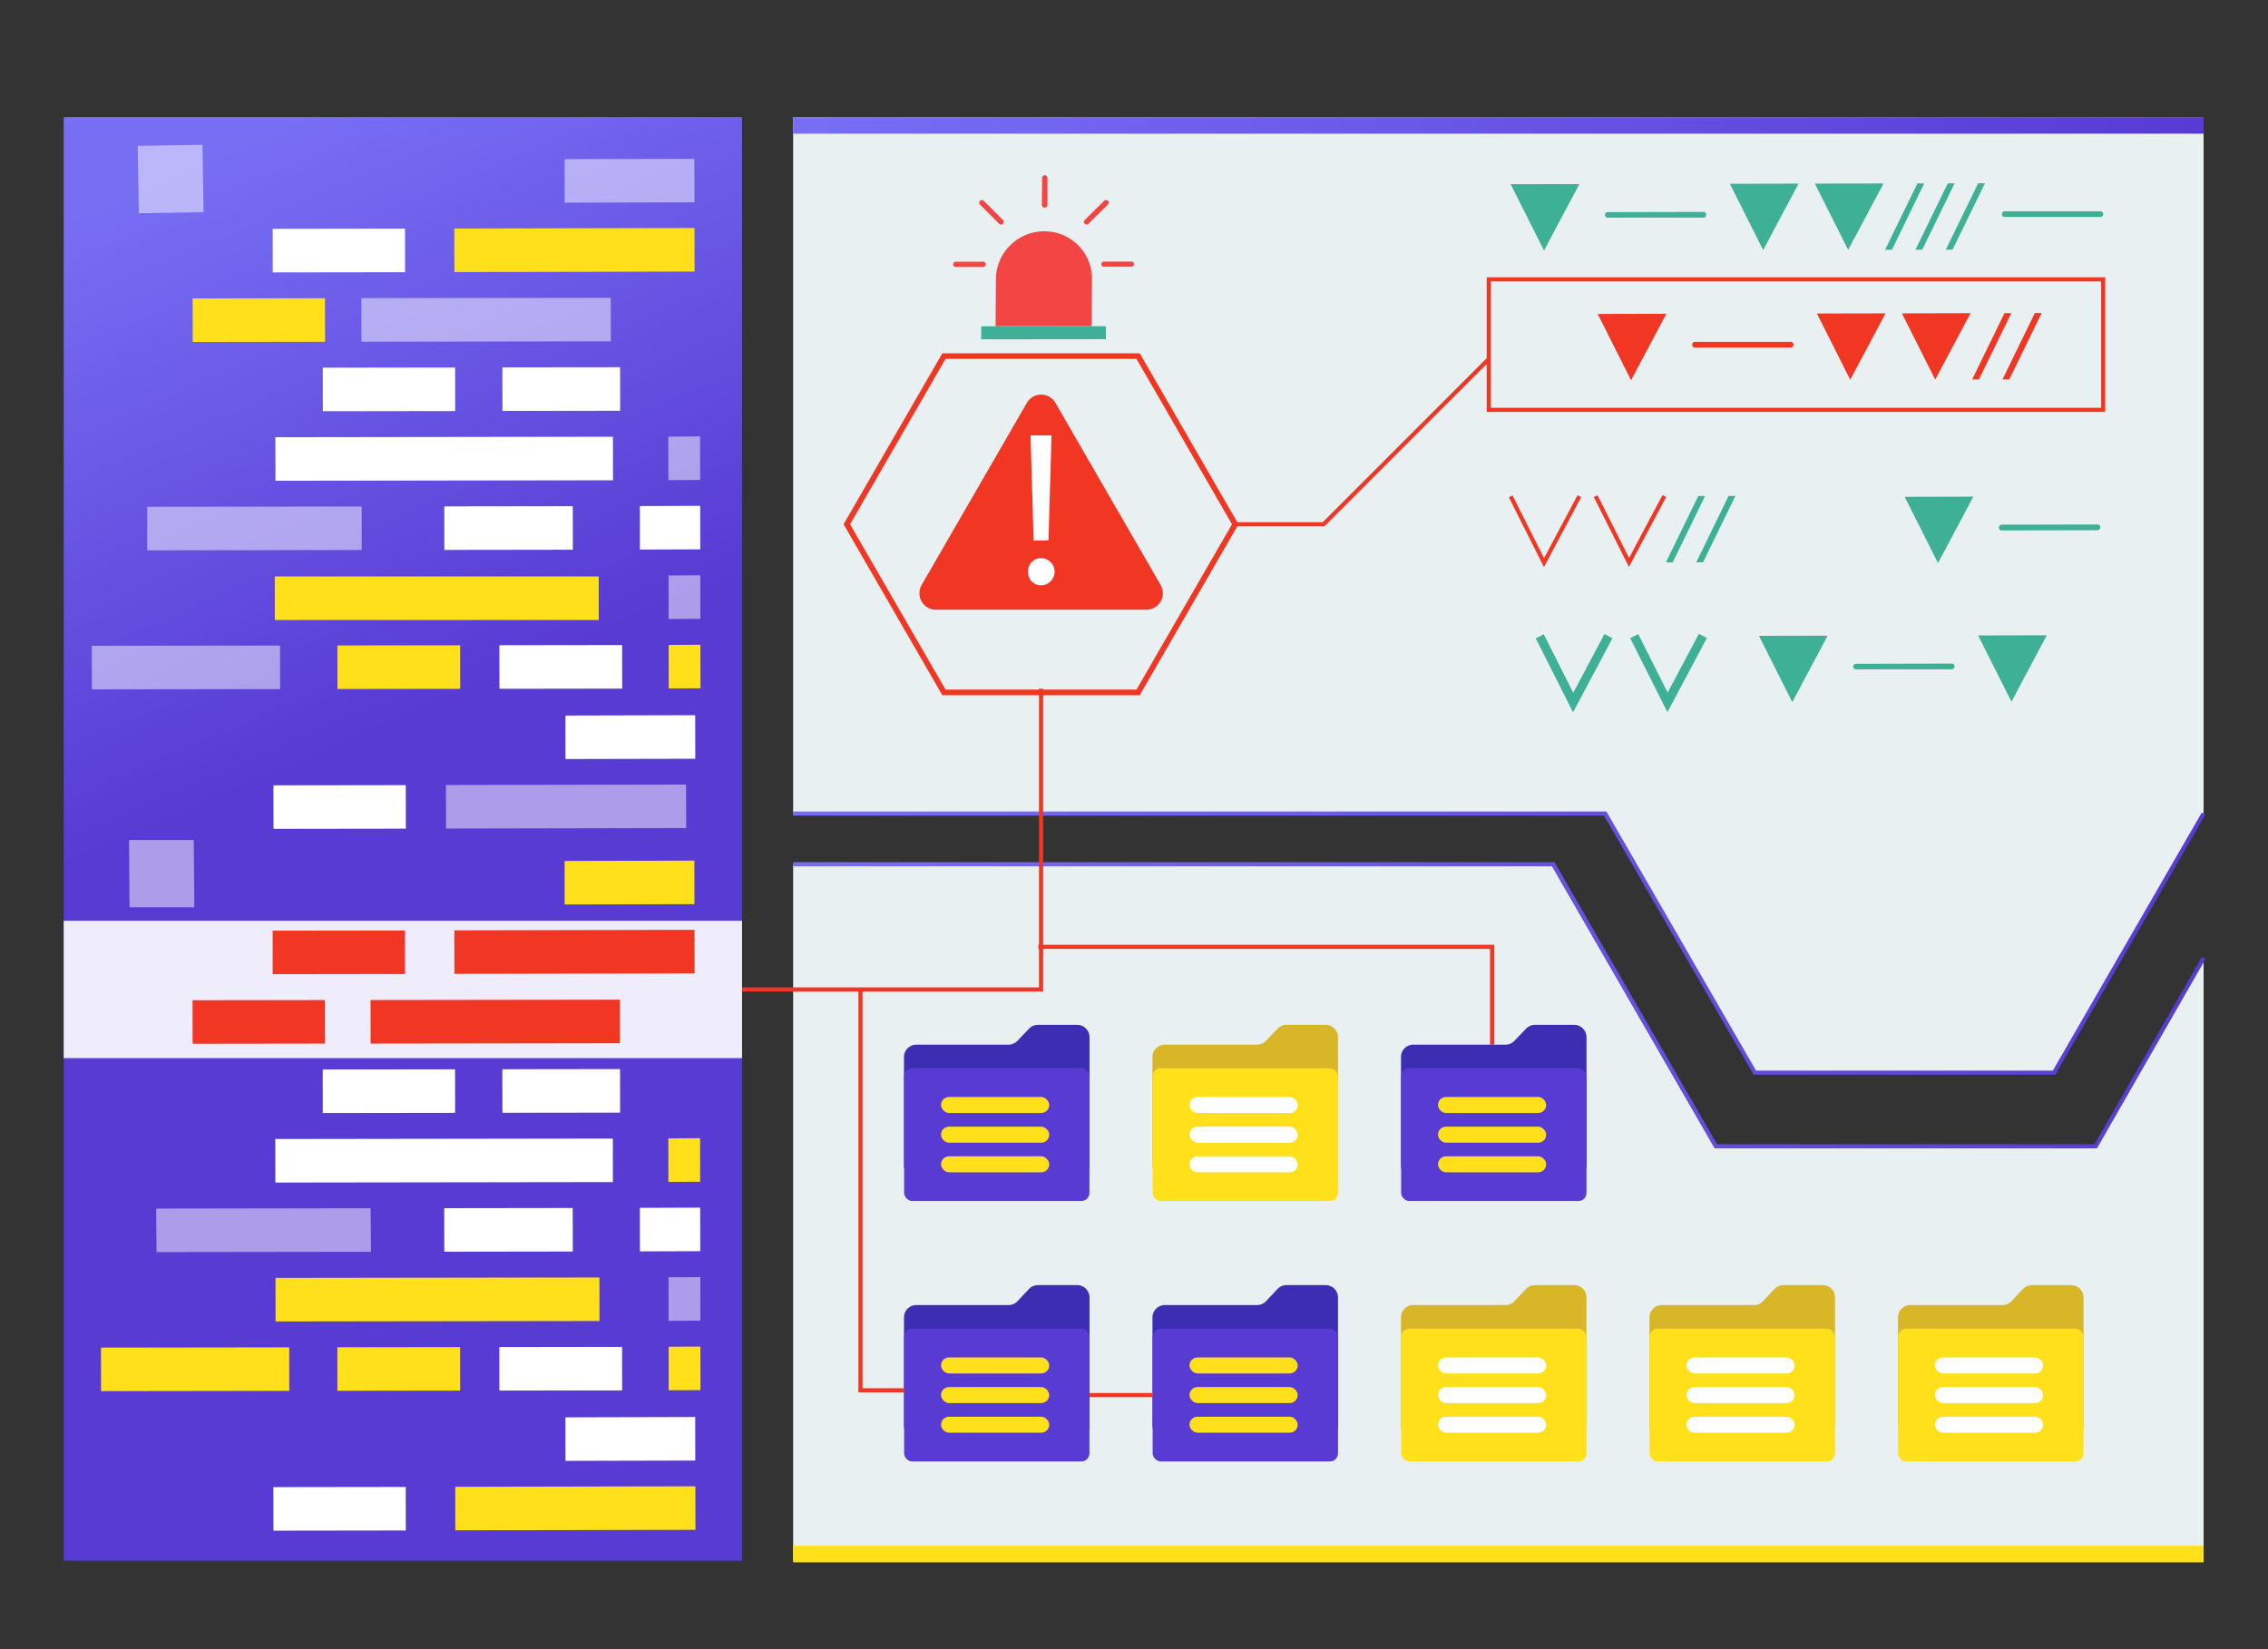 <svg id="Layer_1" data-name="Layer 1" xmlns="http://www.w3.org/2000/svg" xmlns:xlink="http://www.w3.org/1999/xlink" viewBox="0 0 550 400"><rect x="0" y="0" width="550" height="400" fill="#333333" stroke="none"/><defs><style>.cls-1{fill:#e9f0f2;}.cls-2{fill:url(#linear-gradient);}.cls-3{fill:#3eb096;}.cls-4{fill:#f13624;}.cls-17,.cls-18,.cls-5,.cls-6,.cls-7{fill:none;stroke-miterlimit:10;}.cls-5,.cls-7{stroke:#f13624;}.cls-6{stroke:#3eb096;stroke-width:2.18px;}.cls-7{stroke-width:1.36px;}.cls-11,.cls-8,.cls-9{fill:#fff;}.cls-9{opacity:0.9;}.cls-10{fill:#ffe01b;}.cls-11{opacity:0.5;}.cls-12{fill:#f44545;}.cls-13{fill:#3d2db2;}.cls-14{fill:#573bd3;}.cls-15{fill:#d8b627;}.cls-16{fill:url(#linear-gradient-2);}.cls-17{stroke:url(#linear-gradient-3);}.cls-18{stroke:url(#linear-gradient-4);}</style><linearGradient id="linear-gradient" x1="29.04" y1="45.31" x2="87.48" y2="179.92" gradientUnits="userSpaceOnUse"><stop offset="0.01" stop-color="#786ef4"/><stop offset="1" stop-color="#573bd3"/></linearGradient><linearGradient id="linear-gradient-2" x1="192.34" y1="30.42" x2="534.38" y2="30.42" xlink:href="#linear-gradient"/><linearGradient id="linear-gradient-3" x1="192.34" y1="228.75" x2="534.82" y2="228.75" xlink:href="#linear-gradient"/><linearGradient id="linear-gradient-4" x1="192.34" y1="243.83" x2="534.82" y2="243.83" xlink:href="#linear-gradient"/></defs><polygon class="cls-1" points="534.38 28.4 534.38 197.33 527.29 209.62 498.11 260.17 425.56 260.17 396.37 209.62 389.28 197.33 192.34 197.33 192.34 28.4 534.38 28.4"/><polygon class="cls-1" points="534.38 232.41 534.38 378.55 192.34 378.55 192.34 209.62 376.12 209.62 415.43 277.71 508.23 277.71 534.38 232.41"/><rect class="cls-2" x="15.45" y="28.4" width="164.5" height="350.14"/><polygon class="cls-3" points="448.19 60.61 456.76 44.5 440.11 44.53 448.19 60.61"/><polygon class="cls-3" points="427.58 60.65 436.15 44.54 419.5 44.58 427.58 60.65"/><polygon class="cls-3" points="374.43 60.76 383 44.65 366.35 44.68 374.43 60.76"/><path class="cls-3" d="M486.11,51.25l23.31,0a.63.63,0,0,1,.61.69h0a.67.67,0,0,1-.63.69l-23.31,0a.65.65,0,0,1-.61-.69h0A.67.67,0,0,1,486.11,51.25Z"/><path class="cls-3" d="M389.85,51.45l23.31-.05a.65.65,0,0,1,.61.69h0a.68.68,0,0,1-.63.7l-23.31,0a.63.63,0,0,1-.61-.69h0A.66.66,0,0,1,389.85,51.45Z"/><polygon class="cls-3" points="458.79 60.59 457.14 60.59 464.99 44.48 466.64 44.48 458.79 60.59"/><polygon class="cls-3" points="466.15 60.57 464.5 60.57 472.35 44.47 474 44.47 466.15 60.57"/><polygon class="cls-3" points="473.5 60.55 471.86 60.56 479.71 44.45 481.36 44.45 473.5 60.55"/><polygon class="cls-4" points="469.3 92.07 477.87 75.96 461.22 76 469.3 92.07"/><polygon class="cls-4" points="448.69 92.11 457.25 76 440.61 76.04 448.69 92.11"/><polygon class="cls-4" points="395.54 92.22 404.1 76.11 387.45 76.15 395.54 92.22"/><path class="cls-4" d="M411,82.91l23.31,0a.66.66,0,0,1,.61.7h0a.67.67,0,0,1-.63.69l-23.32,0a.65.65,0,0,1-.61-.69h0A.68.68,0,0,1,411,82.91Z"/><polygon class="cls-4" points="479.9 92.05 478.25 92.05 486.1 75.95 487.75 75.94 479.9 92.05"/><polygon class="cls-4" points="487.26 92.03 485.61 92.04 493.46 75.93 495.11 75.93 487.26 92.03"/><polyline class="cls-5" points="386.96 120.34 395.04 136.42 403.61 120.31"/><polyline class="cls-5" points="366.35 120.39 374.43 136.46 383 120.35"/><polygon class="cls-3" points="469.98 136.57 478.54 120.46 461.89 120.5 469.98 136.57"/><path class="cls-3" d="M485.39,127.26l23.32-.05a.65.65,0,0,1,.61.69h0a.68.68,0,0,1-.63.7l-23.32.05a.66.66,0,0,1-.61-.7h0A.67.67,0,0,1,485.39,127.26Z"/><polygon class="cls-3" points="405.64 136.4 403.99 136.4 411.84 120.3 413.49 120.29 405.64 136.4"/><polygon class="cls-3" points="413 136.38 411.35 136.38 419.2 120.28 420.85 120.28 413 136.38"/><polygon class="cls-3" points="487.79 170.19 496.35 154.08 479.7 154.12 487.79 170.19"/><polygon class="cls-3" points="434.64 170.3 443.2 154.19 426.55 154.22 434.64 170.3"/><polyline class="cls-6" points="396.3 154.29 404.38 170.36 412.95 154.25"/><polyline class="cls-6" points="373.4 154.33 381.49 170.4 390.05 154.3"/><path class="cls-3" d="M450.05,161l23.32-.05a.65.65,0,0,1,.61.69h0a.68.68,0,0,1-.63.7l-23.32,0a.66.66,0,0,1-.61-.7h0A.67.67,0,0,1,450.05,161Z"/><rect class="cls-5" x="361.04" y="67.76" width="148.99" height="31.65"/><polyline class="cls-5" points="361.04 87.08 320.97 127.16 299.55 127.16"/><polygon class="cls-7" points="276 86.37 228.91 86.37 205.36 127.16 228.91 167.94 276 167.94 299.55 127.16 276 86.37"/><path class="cls-4" d="M249,97.74l-25.5,44.15a4,4,0,0,0,3.48,6h51a4,4,0,0,0,3.48-6l-25.5-44.15A4,4,0,0,0,249,97.74Z"/><path class="cls-8" d="M249.32,138.67a3.11,3.11,0,0,1,3.13-3.29,3.29,3.29,0,0,1,0,6.58A3.11,3.11,0,0,1,249.32,138.67Zm1.33-7.59-.74-25.47H255l-.74,25.47Z"/><rect class="cls-9" x="15.45" y="223.33" width="164.5" height="33.31"/><polygon class="cls-10" points="168.41 219.3 136.93 219.38 136.92 208.82 168.39 208.74 168.41 219.3"/><rect class="cls-4" x="110.18" y="225.6" width="58.24" height="10.56" transform="translate(-0.47 0.28) rotate(-0.12)"/><rect class="cls-4" x="89.89" y="242.5" width="60.47" height="10.56" transform="translate(-0.37 0.18) rotate(-0.08)"/><rect class="cls-8" x="121.85" y="259.31" width="28.54" height="10.56" transform="translate(-0.39 0.2) rotate(-0.08)"/><polygon class="cls-10" points="162.07 276.12 169.78 276.07 169.79 286.63 162.09 286.68 162.07 276.12"/><rect class="cls-8" x="66.8" y="276.2" width="81.85" height="10.56" transform="translate(-0.42 0.16) rotate(-0.08)"/><polygon class="cls-8" points="169.82 303.47 155.18 303.52 155.17 292.96 169.8 292.91 169.82 303.47"/><rect class="cls-8" x="107.76" y="293.01" width="31.16" height="10.56" transform="translate(-0.44 0.18) rotate(-0.08)"/><polygon class="cls-11" points="89.97 303.62 37.96 303.69 37.87 293.14 89.88 293.06 89.97 303.62"/><polygon class="cls-11" points="169.84 320.31 162.14 320.36 162.13 309.8 169.83 309.76 169.84 320.31"/><rect class="cls-10" x="66.85" y="309.89" width="78.55" height="10.56" transform="translate(-0.47 0.16) rotate(-0.08)"/><polygon class="cls-10" points="169.87 337.17 162.16 337.21 162.15 326.65 169.85 326.61 169.87 337.17"/><rect class="cls-8" x="121.12" y="326.69" width="29.77" height="10.56" transform="translate(-0.49 0.2) rotate(-0.08)"/><rect class="cls-10" x="81.84" y="326.75" width="29.77" height="10.56" transform="translate(-0.49 0.14) rotate(-0.08)"/><rect class="cls-10" x="24.52" y="326.82" width="45.65" height="10.56" transform="translate(-0.49 0.07) rotate(-0.08)"/><rect class="cls-8" x="78.29" y="259.37" width="32.09" height="10.56" transform="translate(-0.39 0.14) rotate(-0.08)"/><rect class="cls-4" x="66.14" y="225.7" width="32.09" height="10.56" transform="translate(-0.34 0.12) rotate(-0.08)"/><rect class="cls-4" x="46.73" y="242.58" width="32.09" height="10.56" transform="translate(-0.37 0.09) rotate(-0.08)"/><polygon class="cls-11" points="47.12 220.06 31.42 220.06 31.29 203.73 46.99 203.73 47.12 220.06"/><polygon class="cls-8" points="168.61 354.25 137.13 354.33 137.12 343.77 168.59 343.69 168.61 354.25"/><rect class="cls-10" x="110.38" y="360.57" width="58.24" height="10.56" transform="translate(-0.74 0.28) rotate(-0.12)"/><rect class="cls-8" x="66.34" y="360.67" width="32.09" height="10.56" transform="translate(-0.54 0.12) rotate(-0.08)"/><polygon class="cls-11" points="168.41 49.07 136.93 49.15 136.92 38.6 168.39 38.52 168.41 49.07"/><rect class="cls-10" x="110.18" y="55.38" width="58.24" height="10.56" transform="translate(-0.12 0.28) rotate(-0.12)"/><rect class="cls-11" x="87.65" y="72.27" width="60.47" height="10.56" transform="translate(-0.11 0.17) rotate(-0.08)"/><rect class="cls-8" x="121.85" y="89.08" width="28.54" height="10.56" transform="translate(-0.14 0.2) rotate(-0.08)"/><polygon class="cls-11" points="162.07 105.9 169.78 105.85 169.79 116.41 162.09 116.45 162.07 105.9"/><rect class="cls-8" x="66.8" y="105.98" width="81.85" height="10.56" transform="translate(-0.16 0.16) rotate(-0.08)"/><polygon class="cls-8" points="169.82 133.24 155.18 133.3 155.17 122.74 169.8 122.69 169.82 133.24"/><rect class="cls-8" x="107.76" y="122.79" width="31.16" height="10.56" transform="translate(-0.19 0.18) rotate(-0.08)"/><rect class="cls-11" x="35.72" y="122.88" width="52" height="10.56" transform="translate(-0.19 0.09) rotate(-0.08)"/><polygon class="cls-11" points="169.84 150.09 162.14 150.14 162.13 139.58 169.83 139.54 169.84 150.09"/><rect class="cls-10" x="66.85" y="139.66" width="78.55" height="10.56" transform="matrix(1, 0, 0, 1, -0.21, 0.16)"/><polygon class="cls-10" points="169.87 166.94 162.16 166.99 162.15 156.43 169.85 156.39 169.87 166.94"/><rect class="cls-8" x="121.12" y="156.47" width="29.77" height="10.56" transform="translate(-0.24 0.2) rotate(-0.08)"/><rect class="cls-10" x="81.84" y="156.53" width="29.77" height="10.56" transform="translate(-0.24 0.14) rotate(-0.08)"/><rect class="cls-11" x="22.28" y="156.6" width="45.65" height="10.56" transform="translate(-0.24 0.07) rotate(-0.08)"/><rect class="cls-8" x="78.29" y="89.15" width="32.09" height="10.56" transform="translate(-0.14 0.14) rotate(-0.08)"/><rect class="cls-8" x="66.14" y="55.48" width="32.09" height="10.56" transform="translate(-0.09 0.12) rotate(-0.08)"/><rect class="cls-10" x="46.73" y="72.36" width="32.09" height="10.56" transform="translate(-0.11 0.09) rotate(-0.08)"/><rect class="cls-11" x="33.53" y="35.25" width="15.7" height="16.34" transform="translate(-0.69 0.67) rotate(-0.92)"/><polygon class="cls-8" points="168.61 184.03 137.13 184.1 137.12 173.55 168.59 173.47 168.61 184.03"/><rect class="cls-11" x="108.14" y="190.35" width="58.24" height="10.56" transform="translate(-0.4 0.28) rotate(-0.12)"/><rect class="cls-8" x="66.34" y="190.45" width="32.09" height="10.56" transform="translate(-0.29 0.12) rotate(-0.08)"/><path class="cls-12" d="M264.73,79.12l-23.3,0,.08-11.45a11.71,11.71,0,0,1,11.73-11.57,11.49,11.49,0,0,1,11.57,11.55Z"/><path class="cls-12" d="M253.3,50.36a.65.65,0,0,1-.65-.64l.07-6.58a.65.65,0,0,1,.65-.64h0a.65.65,0,0,1,.64.64l0,6.59a.64.64,0,0,1-.66.63Z"/><path class="cls-12" d="M231.12,64.11a.65.65,0,0,1,.65-.64h6.64a.64.64,0,0,1,.64.63.65.65,0,0,1-.64.65h-6.65A.65.65,0,0,1,231.12,64.11Z"/><path class="cls-12" d="M267.07,64.07a.65.65,0,0,1,.65-.62h6.64a.64.64,0,0,1,.64.64.65.65,0,0,1-.65.61h-6.64A.64.64,0,0,1,267.07,64.07Z"/><path class="cls-12" d="M237.65,48.7a.66.66,0,0,1,.91,0l4.67,4.66a.65.65,0,0,1-.92.92l-4.66-4.65A.67.67,0,0,1,237.65,48.7Z"/><path class="cls-12" d="M268.68,48.67a.65.65,0,0,1,0,.92l-4.73,4.68a.65.65,0,0,1-.91,0,.64.64,0,0,1,0-.91l4.73-4.68A.68.68,0,0,1,268.68,48.67Z"/><polygon class="cls-3" points="268.18 82.27 237.94 82.3 237.96 79.15 268.2 79.12 268.18 82.27"/><path class="cls-13" d="M261.22,348.77h-39a3,3,0,0,1-3-3V319.54a3,3,0,0,1,3-3h22.35a3,3,0,0,0,2.16-.92l2.82-3a3,3,0,0,1,2.16-.92h9.5a3,3,0,0,1,3,3v31.05A3,3,0,0,1,261.22,348.77Z"/><rect class="cls-14" x="219.25" y="322.27" width="44.95" height="32.2" rx="1.96"/><rect class="cls-10" x="228.2" y="329.24" width="26.24" height="3.88" rx="1.94"/><rect class="cls-10" x="228.2" y="336.43" width="26.24" height="3.88" rx="1.94"/><rect class="cls-10" x="228.2" y="343.62" width="26.24" height="3.88" rx="1.94"/><path class="cls-13" d="M321.48,348.77h-39a3,3,0,0,1-3-3V319.54a3,3,0,0,1,3-3h22.35a3,3,0,0,0,2.16-.92l2.83-3a3,3,0,0,1,2.15-.92h9.5a3,3,0,0,1,3,3v31.05A3,3,0,0,1,321.48,348.77Z"/><rect class="cls-14" x="279.52" y="322.27" width="44.95" height="32.2" rx="1.96"/><rect class="cls-10" x="288.46" y="329.24" width="26.24" height="3.88" rx="1.94"/><rect class="cls-10" x="288.46" y="336.43" width="26.24" height="3.88" rx="1.94"/><rect class="cls-10" x="288.46" y="343.62" width="26.24" height="3.88" rx="1.94"/><path class="cls-15" d="M381.74,348.77h-39a3,3,0,0,1-3-3V319.54a3,3,0,0,1,3-3h22.36a3,3,0,0,0,2.15-.92l2.83-3a3,3,0,0,1,2.15-.92h9.5a3,3,0,0,1,3,3v31.05A3,3,0,0,1,381.74,348.77Z"/><rect class="cls-10" x="339.78" y="322.27" width="44.95" height="32.2" rx="1.96"/><rect class="cls-8" x="348.72" y="329.24" width="26.24" height="3.88" rx="1.94"/><rect class="cls-8" x="348.72" y="336.43" width="26.24" height="3.88" rx="1.94"/><rect class="cls-8" x="348.72" y="343.62" width="26.24" height="3.88" rx="1.94"/><path class="cls-13" d="M261.22,285.6h-39a3,3,0,0,1-3-3V256.38a3,3,0,0,1,3-3h22.35a3,3,0,0,0,2.16-.93l2.82-2.95a3,3,0,0,1,2.16-.93h9.5a3,3,0,0,1,3,3v31A3,3,0,0,1,261.22,285.6Z"/><rect class="cls-14" x="219.25" y="259.1" width="44.95" height="32.2" rx="1.96"/><rect class="cls-10" x="228.2" y="266.07" width="26.24" height="3.88" rx="1.94"/><rect class="cls-10" x="228.2" y="273.27" width="26.24" height="3.88" rx="1.94"/><rect class="cls-10" x="228.2" y="280.46" width="26.24" height="3.88" rx="1.94"/><path class="cls-15" d="M321.48,285.6h-39a3,3,0,0,1-3-3V256.38a3,3,0,0,1,3-3h22.35a3,3,0,0,0,2.16-.93l2.83-2.95a3,3,0,0,1,2.15-.93h9.5a3,3,0,0,1,3,3v31A3,3,0,0,1,321.48,285.6Z"/><rect class="cls-10" x="279.52" y="259.1" width="44.95" height="32.2" rx="1.96"/><rect class="cls-8" x="288.46" y="266.07" width="26.24" height="3.88" rx="1.94"/><rect class="cls-8" x="288.46" y="273.27" width="26.24" height="3.88" rx="1.94"/><rect class="cls-8" x="288.46" y="280.46" width="26.24" height="3.88" rx="1.94"/><path class="cls-13" d="M381.74,285.6h-39a3,3,0,0,1-3-3V256.38a3,3,0,0,1,3-3h22.36a3,3,0,0,0,2.15-.93l2.83-2.95a3,3,0,0,1,2.15-.93h9.5a3,3,0,0,1,3,3v31A3,3,0,0,1,381.74,285.6Z"/><rect class="cls-14" x="339.78" y="259.1" width="44.95" height="32.2" rx="1.96"/><rect class="cls-10" x="348.72" y="266.07" width="26.24" height="3.88" rx="1.94"/><rect class="cls-10" x="348.72" y="273.27" width="26.24" height="3.88" rx="1.94"/><rect class="cls-10" x="348.72" y="280.46" width="26.24" height="3.88" rx="1.94"/><path class="cls-15" d="M442,348.77H403a3,3,0,0,1-3-3V319.54a3,3,0,0,1,3-3h22.36a3,3,0,0,0,2.15-.92l2.83-3a3,3,0,0,1,2.16-.92H442a3,3,0,0,1,3,3v31.05A3,3,0,0,1,442,348.77Z"/><rect class="cls-10" x="400.04" y="322.27" width="44.95" height="32.2" rx="1.96"/><rect class="cls-8" x="408.98" y="329.24" width="26.24" height="3.88" rx="1.94"/><rect class="cls-8" x="408.98" y="336.43" width="26.24" height="3.88" rx="1.94"/><rect class="cls-8" x="408.98" y="343.62" width="26.24" height="3.88" rx="1.94"/><path class="cls-15" d="M502.27,348.77h-39a3,3,0,0,1-3-3V319.54a3,3,0,0,1,3-3h22.36a3,3,0,0,0,2.16-.92l2.82-3a3,3,0,0,1,2.16-.92h9.49a3,3,0,0,1,3,3v31.05A3,3,0,0,1,502.27,348.77Z"/><rect class="cls-10" x="460.3" y="322.27" width="44.95" height="32.2" rx="1.96"/><rect class="cls-8" x="469.24" y="329.24" width="26.24" height="3.88" rx="1.94"/><rect class="cls-8" x="469.24" y="336.43" width="26.24" height="3.88" rx="1.94"/><rect class="cls-8" x="469.24" y="343.62" width="26.24" height="3.88" rx="1.94"/><polyline class="cls-5" points="361.84 253.4 361.84 229.65 251.79 229.65"/><line class="cls-5" x1="279.52" y1="338.37" x2="264.21" y2="338.37"/><polyline class="cls-5" points="219.25 337.21 208.67 337.21 208.67 239.99"/><rect class="cls-16" x="192.34" y="28.4" width="342.04" height="4.02"/><rect class="cls-10" x="192.34" y="374.92" width="342.04" height="4.02"/><polyline class="cls-17" points="192.34 197.33 389.28 197.33 425.56 260.17 498.11 260.17 534.38 197.33"/><polyline class="cls-18" points="192.34 209.62 376.68 209.62 416.1 278.04 508.23 278.04 534.38 232.41"/><polyline class="cls-5" points="179.96 239.99 252.46 239.99 252.46 167.05"/></svg>